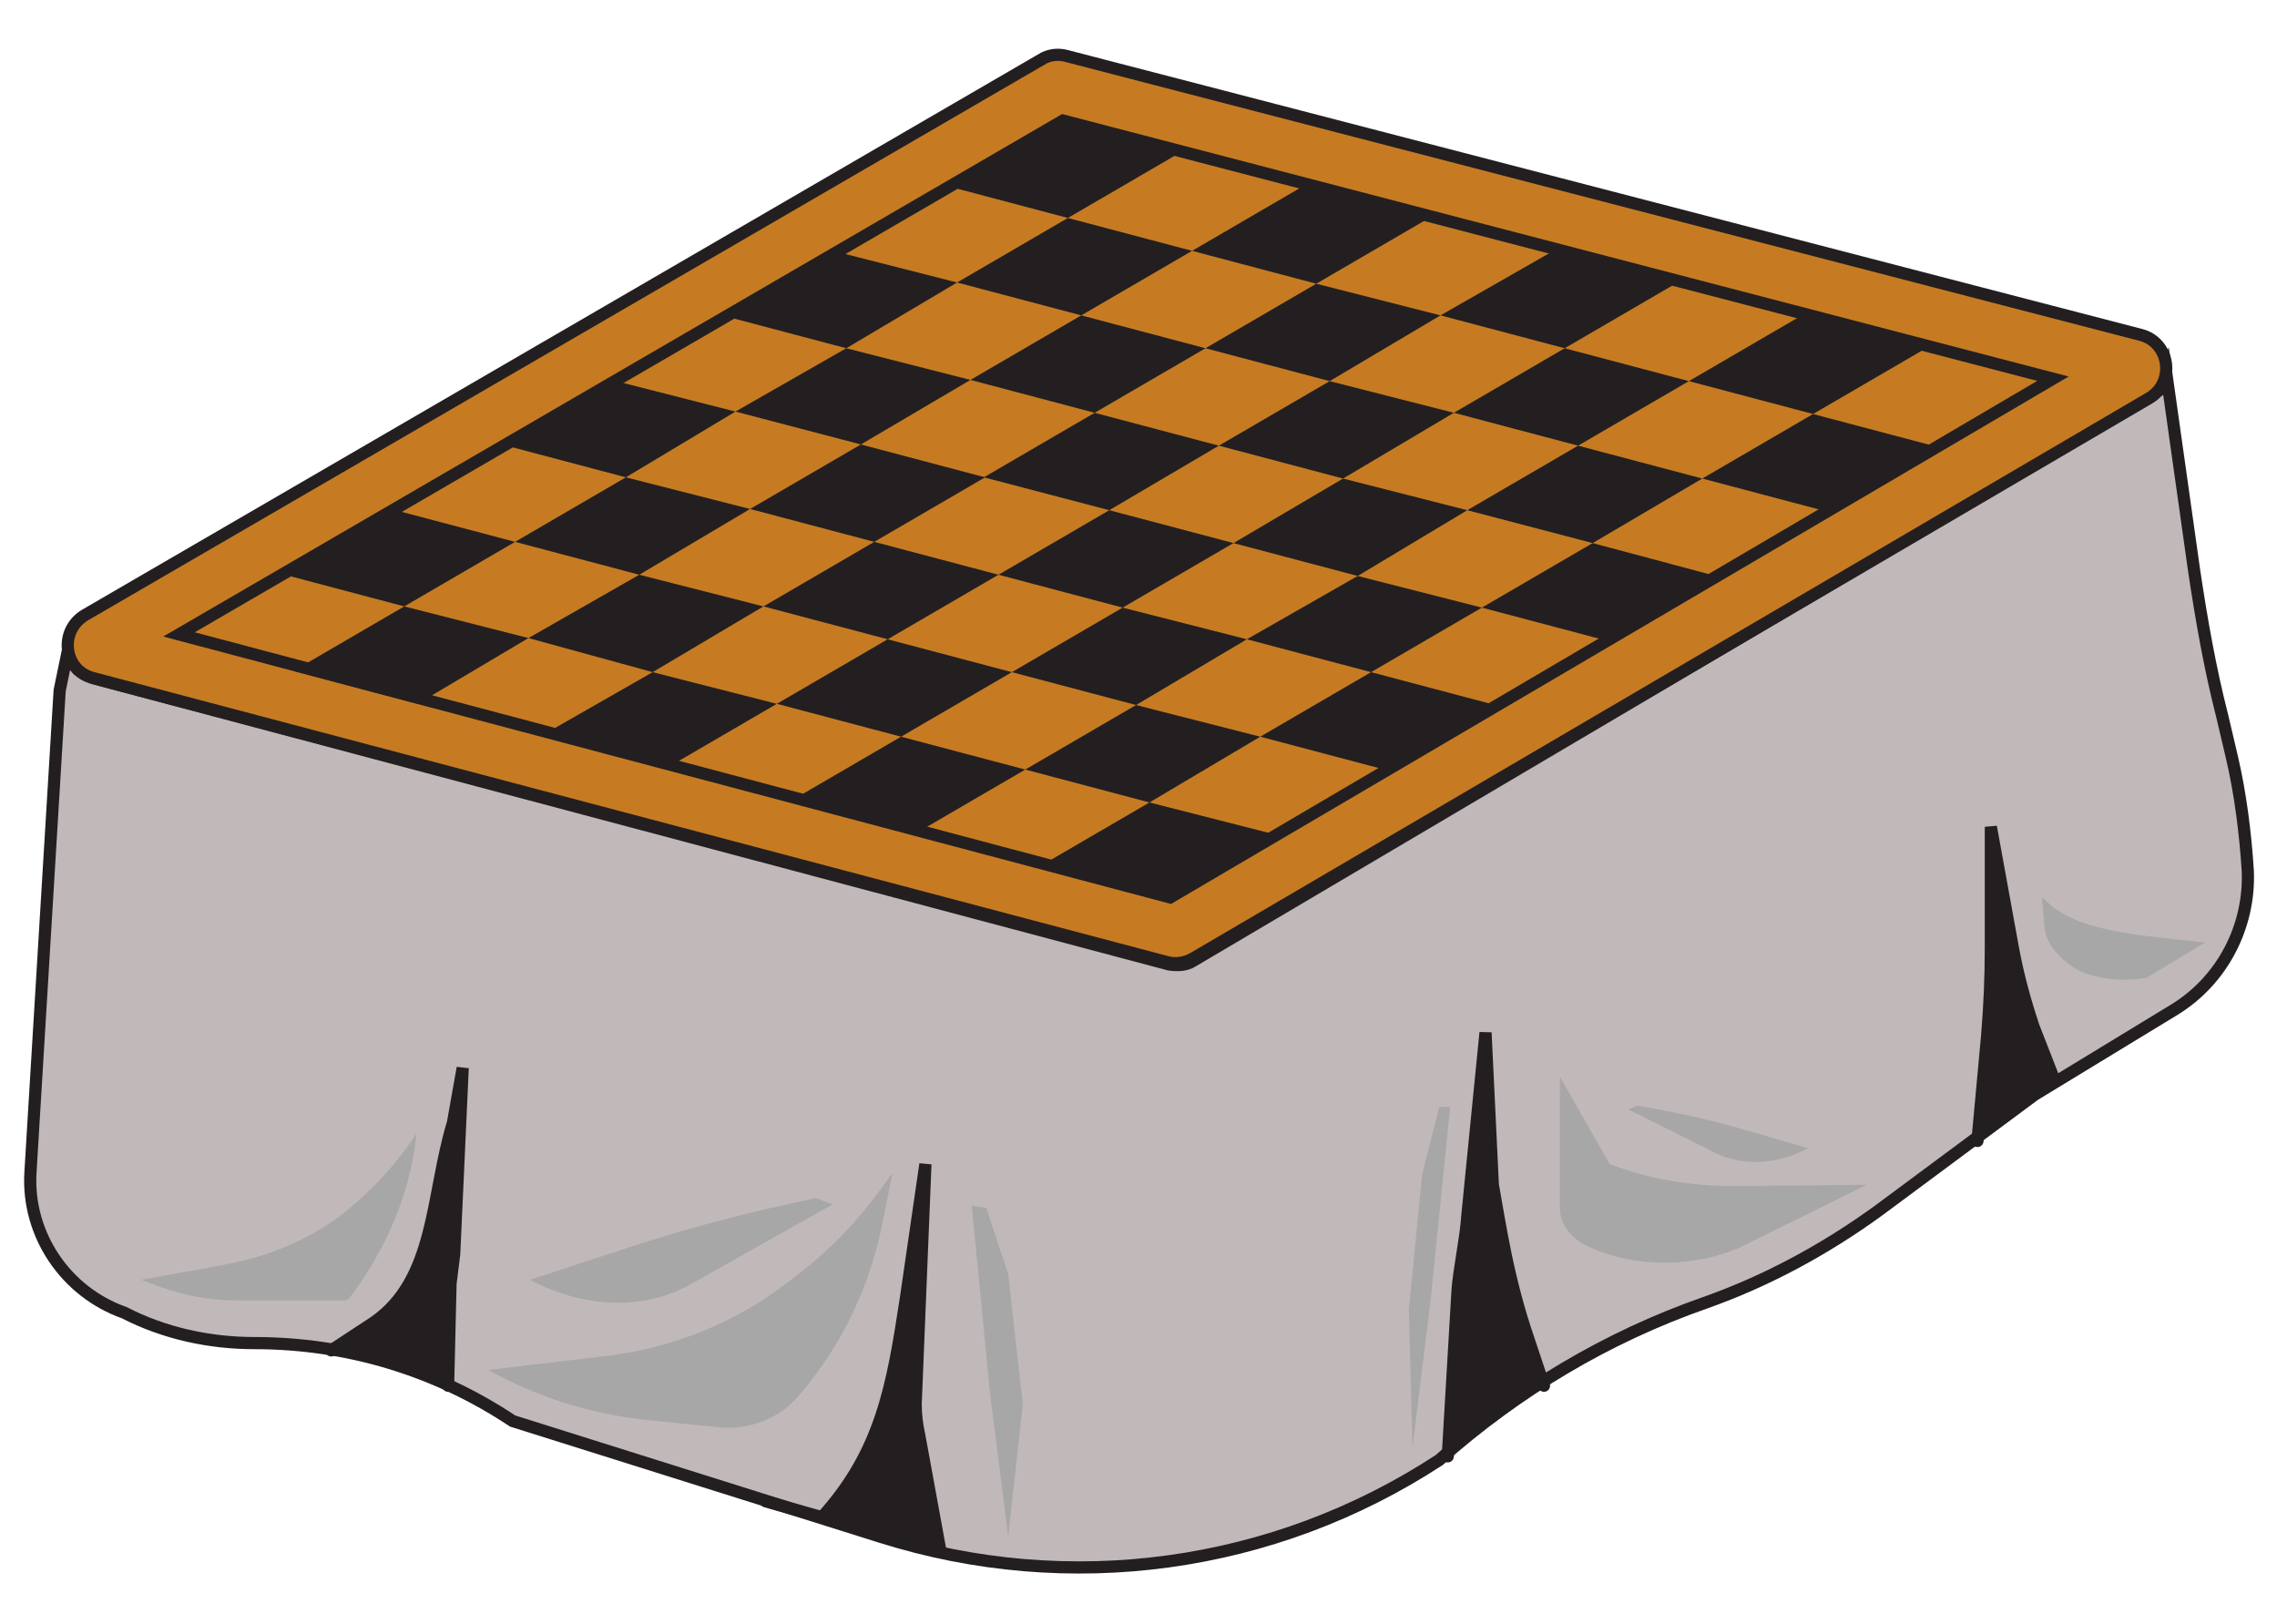 <?xml version="1.0" encoding="utf-8"?>
<!-- Generator: Adobe Illustrator 21.1.0, SVG Export Plug-In . SVG Version: 6.00 Build 0)  -->
<svg version="1.1" id="Слой_1" xmlns="http://www.w3.org/2000/svg" xmlns:xlink="http://www.w3.org/1999/xlink" x="0px" y="0px"
	 viewBox="0 0 187 133.4" style="enable-background:new 0 0 187 133.4;" xml:space="preserve">
<style type="text/css">
	.st0{fill:#C1B9B9;stroke:#231F20;stroke-miterlimit:10;}
	.st1{fill:none;stroke:#231F20;stroke-linecap:round;stroke-miterlimit:10;}
	.st2{fill:#A8A7A7;}
	.st3{fill:#C67B22;stroke:#231F20;stroke-miterlimit:10;}
	.st4{fill:#231F20;stroke:#231F20;stroke-linecap:round;stroke-miterlimit:10;}
	.st5{fill:#231F20;}
	.st6{fill:none;stroke:#231F20;stroke-miterlimit:10;}
</style>
<path class="st0" d="M5.5,53.8l-0.6,2.9L2.5,96.3c-0.3,5.1,2.9,9.8,7.7,11.5l0,0c3.3,1.7,7,2.5,10.7,2.5h0c7.6,0,14.9,2.2,21.2,6.4
	l0,0l30.2,9.5c15.5,4.9,32.3,2.6,45.9-6.3l0,0l0,0c6.4-5.7,13.8-10.1,21.8-12.9l0,0c5.1-1.8,9.9-4.4,14.3-7.6l12.8-9.5l11.5-7
	c3.9-2.4,6.2-6.8,6-11.4v0c-0.2-3.1-0.6-6.3-1.3-9.3l-0.8-3.4c-1-3.9-1.7-7.9-2.3-11.9l-2.3-16.3l-0.5,1.4L98,78.9
	c-0.6,0.4-1.3,0.4-2,0.3L7.7,55.7L6.4,55L5.5,53.8z"/>
<g>
	<g>
	</g>
	<g>
	</g>
	<g>
	</g>
	<g>
	</g>
	<g>
	</g>
	<g>
	</g>
	<g>
	</g>
	<g>
	</g>
	<g>
	</g>
	<g>
	</g>
	<g>
	</g>
	<g>
	</g>
	<g>
	</g>
	<g>
	</g>
	<g>
	</g>
	<g>
	</g>
	<g>
	</g>
	<g>
	</g>
	<g>
	</g>
	<g>
	</g>
	<g>
	</g>
	<g>
	</g>
	<g>
	</g>
	<g>
	</g>
	<g>
	</g>
	<g>
	</g>
	<g>
	</g>
	<g>
	</g>
	<g>
	</g>
	<g>
	</g>
	<g>
	</g>
	<g>
	</g>
	<g>
	</g>
	<g>
	</g>
	<g>
	</g>
	<g>
	</g>
	<g>
	</g>
	<g>
	</g>
	<g>
	</g>
	<g>
	</g>
	<g>
	</g>
	<g>
	</g>
	<g>
	</g>
	<g>
	</g>
	<g>
	</g>
	<g>
	</g>
	<g>
	</g>
	<g>
	</g>
	<g>
	</g>
	<g>
	</g>
	<g>
	</g>
</g>
<g>
	<g>
	</g>
	<g>
	</g>
	<g>
	</g>
	<g>
	</g>
	<g>
	</g>
	<g>
	</g>
	<g>
	</g>
	<g>
	</g>
	<g>
	</g>
	<g>
	</g>
	<g>
	</g>
	<g>
	</g>
	<g>
	</g>
	<g>
	</g>
	<g>
	</g>
	<g>
	</g>
	<g>
	</g>
	<g>
	</g>
	<g>
	</g>
	<g>
	</g>
	<g>
	</g>
	<g>
	</g>
	<g>
	</g>
	<g>
	</g>
	<g>
	</g>
	<g>
	</g>
	<g>
	</g>
	<g>
	</g>
	<g>
	</g>
	<g>
	</g>
	<g>
	</g>
	<g>
	</g>
	<g>
	</g>
	<g>
	</g>
	<g>
	</g>
	<g>
	</g>
	<g>
	</g>
	<g>
	</g>
	<g>
	</g>
	<g>
	</g>
	<g>
	</g>
	<g>
	</g>
	<g>
	</g>
	<g>
	</g>
	<g>
	</g>
	<g>
	</g>
	<g>
	</g>
	<g>
	</g>
	<g>
	</g>
	<g>
	</g>
	<g>
	</g>
</g>
<path class="st1" d="M-18.4,12.2"/>
<path class="st1" d="M-193.4,223.2"/>
<path class="st1" d="M-175.2,216.7"/>
<path class="st2" d="M48.6,111.5l0.8-0.1c5.6-0.6,10.9-2.7,15.3-6.1l0.9-0.7c2.6-2,4.8-4.3,6.7-6.9l1-1.4l-0.8,4
	c-1,5.2-3.3,10.1-6.8,14.2l0,0c-1.6,2-4.2,3-6.8,2.7l-5.9-0.6c-4.6-0.5-9-1.9-12.9-4.1l0,0L48.6,111.5z"/>
<path class="st2" d="M17.7,104l1-0.2c3.7-0.7,7.1-2.2,9.8-4.4h0c2.3-1.9,4.2-4,5.7-6.3l0-0.1l0,0.2c-0.5,4.7-2.4,9.3-5.5,13.4h0
	c-0.1,0.1-0.2,0.2-0.4,0.2h-8.8c-2.2,0-4.3-0.4-6.3-1.1l-1.6-0.6L17.7,104z"/>
<path class="st2" d="M128.1,88.4v11c0.1,1.2,1,2.4,2.4,3l0,0c3.9,1.8,8.9,1.7,12.7-0.1l10.1-5l-11,0.1c-3.5,0-7-0.6-10.1-1.8
	c0,0,0,0,0,0L128.1,88.4z"/>
<path class="st2" d="M167.7,73.7l0.2,2.4c0.1,1.2,0.9,2.3,2.3,3.3l0,0c1.3,0.9,3.9,1.3,6.1,0.9l0,0l4.8-2.9l0,0
	c-5.5-0.6-10-0.9-12.6-3L167.7,73.7z"/>
<path class="st2" d="M68.4,98.9L67,98.4c-4.9,1-9.6,2.2-14.3,3.7l-9.2,3h0c4.4,2.3,9,2.5,12.8,0.6L68.4,98.9z"/>
<path class="st2" d="M133.7,91.1l0.8-0.3c2.9,0.5,5.7,1.1,8.5,1.9l5.5,1.6l0,0c-2.5,1.3-5.1,1.5-7.4,0.5L133.7,91.1z"/>
<polygon class="st2" points="118.2,90.9 116.8,96.4 115.7,107.5 116,118.9 117.5,106.7 119.1,90.9 "/>
<polygon class="st2" points="81,99.2 82.8,104.6 84,115.3 82.8,126.2 81.3,114.4 79.8,99 "/>
<path class="st3" d="M85.5,4.9L7,50.5c-2.2,1.3-1.8,4.6,0.7,5.2l88.1,23.3c0.7,0.2,1.5,0.1,2.2-0.3l78.5-46c2.2-1.3,1.7-4.6-0.7-5.2
	L87.6,4.6C86.9,4.4,86.1,4.5,85.5,4.9z"/>
<path class="st4" d="M127.7,116.3"/>
<g>
	<polygon class="st5" points="86.6,9.9 77.5,15.2 87.7,17.9 96.8,12.6 	"/>
	<polygon class="st5" points="87.7,17.9 78.6,23.2 88.8,25.9 97.9,20.6 	"/>
	<polygon class="st5" points="107,15.3 97.9,20.6 108.1,23.3 117.2,18 	"/>
	<polygon class="st5" points="108.1,23.3 99,28.6 109.2,31.3 118.3,25.9 	"/>
	<polygon class="st5" points="127.4,20.7 118.3,25.9 128.5,28.6 137.6,23.3 	"/>
	<polygon class="st5" points="128.5,28.6 119.4,33.9 129.6,36.6 138.7,31.3 	"/>
	<polygon class="st5" points="147.8,26 138.7,31.3 148.9,34 158,28.7 	"/>
	<polygon class="st5" points="148.9,34 139.8,39.3 150,42 159.1,36.7 	"/>
	<polygon class="st5" points="68.4,20.6 59.3,25.9 69.5,28.6 78.6,23.2 	"/>
	<polygon class="st5" points="69.5,28.6 60.4,33.8 70.7,36.5 79.7,31.2 	"/>
	<polygon class="st5" points="88.8,25.9 79.7,31.2 89.9,33.9 99,28.6 	"/>
	<polygon class="st5" points="89.9,33.9 80.8,39.2 91.1,41.9 100.1,36.6 	"/>
	<polygon class="st5" points="109.2,31.3 100.1,36.6 110.3,39.3 119.4,33.9 	"/>
	<polygon class="st5" points="110.3,39.3 101.3,44.6 111.5,47.3 120.5,41.9 	"/>
	<polygon class="st5" points="129.6,36.6 120.5,41.9 130.8,44.6 139.8,39.3 	"/>
	<polygon class="st5" points="130.8,44.6 121.7,49.9 131.9,52.6 140.9,47.3 	"/>
	<polygon class="st5" points="50.2,31.2 41.2,36.5 51.4,39.2 60.4,33.8 	"/>
	<polygon class="st5" points="51.4,39.2 42.3,44.5 52.5,47.2 61.6,41.8 	"/>
	<polygon class="st5" points="70.7,36.5 61.6,41.8 71.8,44.5 80.9,39.2 	"/>
	<polygon class="st5" points="71.8,44.5 62.7,49.8 72.9,52.5 82,47.2 	"/>
	<polygon class="st5" points="91.1,41.9 82,47.2 92.2,49.9 101.3,44.6 	"/>
	<polygon class="st5" points="92.2,49.9 83.1,55.2 93.3,57.9 102.4,52.5 	"/>
	<polygon class="st5" points="111.5,47.3 102.4,52.5 112.6,55.2 121.7,49.9 	"/>
	<polygon class="st5" points="112.6,55.2 103.5,60.5 113.7,63.2 122.8,57.9 	"/>
	<polygon class="st5" points="32.1,41.8 23,47.1 33.2,49.8 42.3,44.5 	"/>
	<polygon class="st5" points="33.2,49.8 24.1,55.1 34.3,57.8 43.4,52.4 	"/>
	<polygon class="st5" points="52.5,47.2 43.4,52.4 53.6,55.2 62.7,49.8 	"/>
	<polygon class="st5" points="53.6,55.2 44.5,60.4 54.7,63.1 63.8,57.8 	"/>
	<polygon class="st5" points="72.9,52.5 63.8,57.8 74,60.5 83.1,55.2 	"/>
	<polygon class="st5" points="74,60.5 64.9,65.8 75.1,68.5 84.2,63.2 	"/>
	<polygon class="st5" points="93.3,57.9 84.2,63.2 94.4,65.9 103.5,60.5 	"/>
	<polygon class="st5" points="94.4,65.9 85.3,71.2 95.5,73.9 104.6,68.5 	"/>
</g>
<polygon class="st6" points="87.3,9.9 14.7,52.1 96.1,73.7 168.6,31.1 "/>
<path class="st4" d="M27.2,110.9l3.5-2.3c5.1-3.5,4.7-10.5,6.5-16.4l0.8-4.5L37.3,103c-0.1,0.8-0.2,1.6-0.3,2.4l-0.2,8.4"/>
<path class="st4" d="M62.9,123.3l4.6,1.3c4.9-5.4,5.8-10.8,6.9-18l1.6-11l-0.8,19.7c0,0.9,0.1,1.7,0.3,2.6l1.7,9.3"/>
<path class="st4" d="M118.9,119.6l0.8-13.6c0.1-1.6,0.7-4.4,0.8-6.1l1.5-15.1l0.6,12.5c0.6,3.3,1.2,7.7,3,12.9l1.2,3.6"/>
<path class="st4" d="M162.4,93.7l0.8-8.7c0.2-2.4,0.3-4.8,0.3-7.2l0-9.9l1.8,9.9c0.4,2.2,1,4.4,1.7,6.5l1.6,4.1"/>
</svg>
